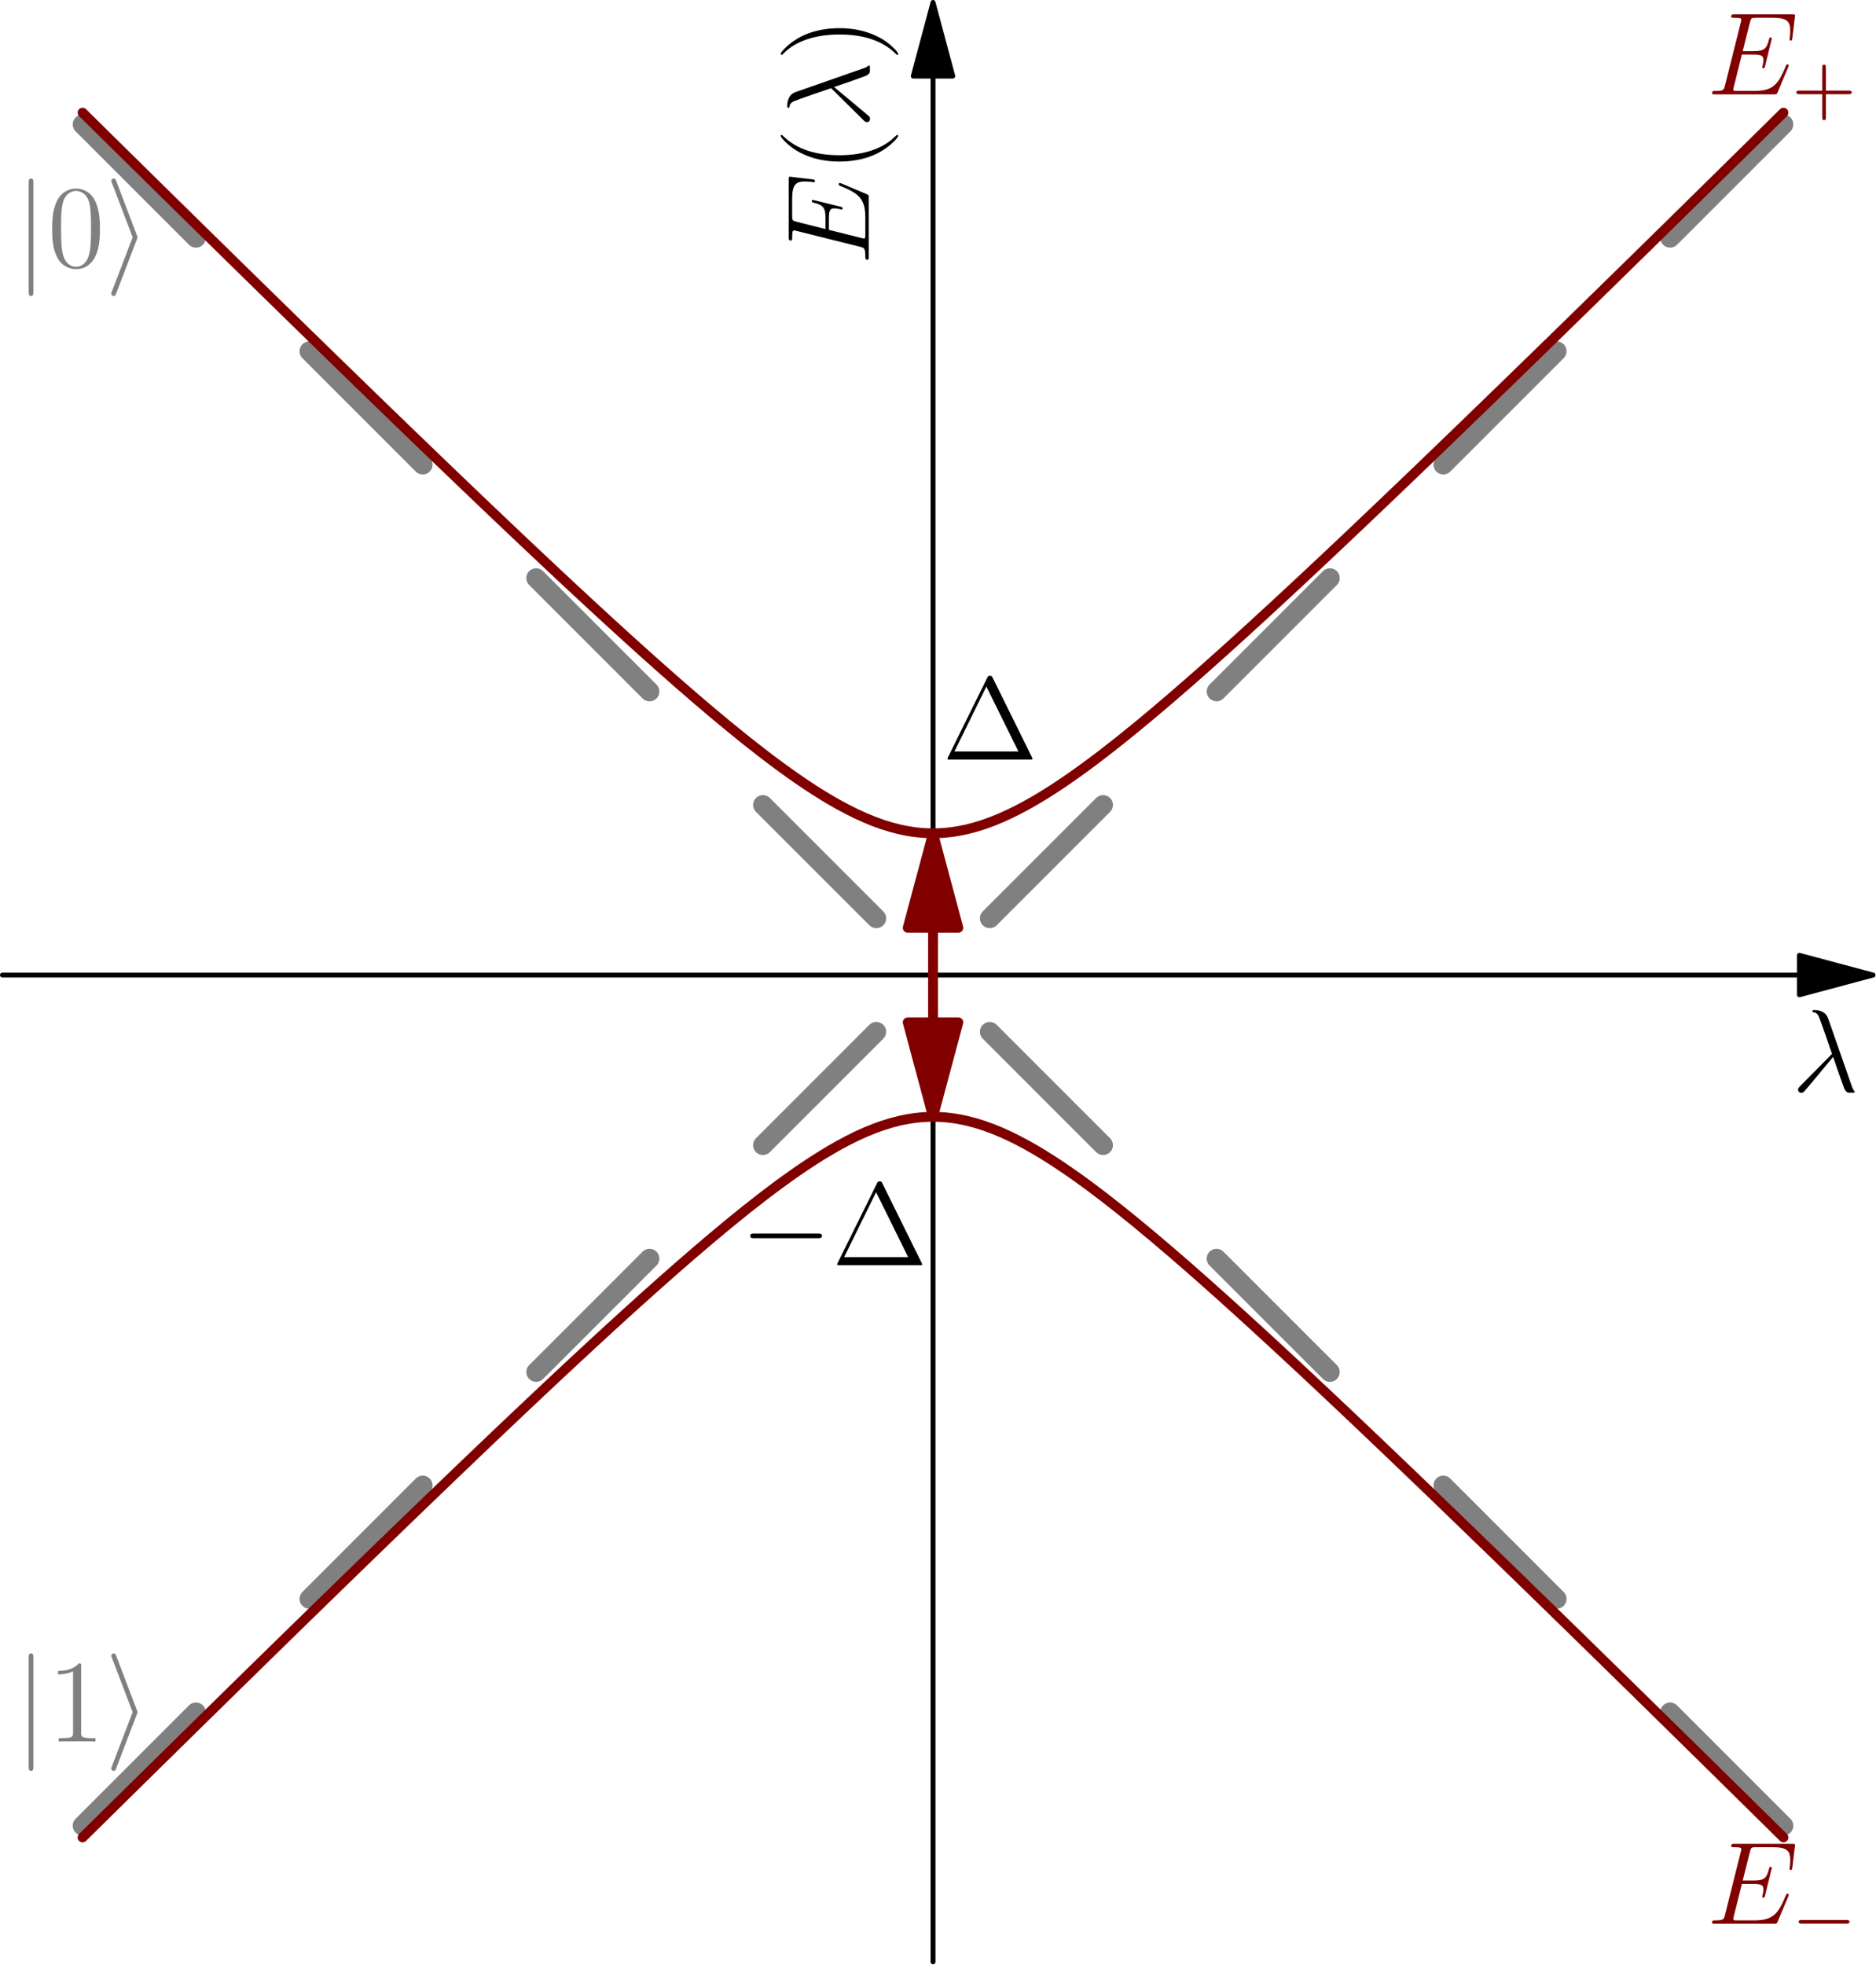 <?xml version='1.0' encoding='UTF-8'?>
<!-- This file was generated by dvisvgm 2.13.3 -->
<svg version='1.1' xmlns='http://www.w3.org/2000/svg' xmlns:xlink='http://www.w3.org/1999/xlink' width='191.002pt' height='200pt' viewBox='151.429 153.137 191.002 200'>
<defs>
<path id='g0-0' d='M5.571-1.809C5.699-1.809 5.874-1.809 5.874-1.993S5.699-2.176 5.571-2.176H1.004C.877-2.176 .701-2.176 .701-1.993S.877-1.809 1.004-1.809H5.571Z'/>
<path id='g1-0' d='M7.878-2.75C8.082-2.75 8.297-2.75 8.297-2.989S8.082-3.228 7.878-3.228H1.411C1.207-3.228 .992-3.228 .992-2.989S1.207-2.75 1.411-2.75H7.878Z'/>
<path id='g1-105' d='M3.264-2.786C3.324-2.929 3.324-2.953 3.324-2.989S3.324-3.049 3.264-3.192L1.172-8.691C1.1-8.895 1.028-8.966 .897-8.966S.658-8.859 .658-8.727C.658-8.691 .658-8.667 .717-8.536L2.833-2.989L.717 2.534C.658 2.666 .658 2.69 .658 2.75C.658 2.881 .765 2.989 .897 2.989C1.052 2.989 1.1 2.869 1.148 2.75L3.264-2.786Z'/>
<path id='g1-106' d='M1.901-8.536C1.901-8.751 1.901-8.966 1.662-8.966S1.423-8.751 1.423-8.536V2.558C1.423 2.774 1.423 2.989 1.662 2.989S1.901 2.774 1.901 2.558V-8.536Z'/>
<path id='g4-1' d='M5.153-8.321C5.069-8.488 5.045-8.536 4.878-8.536C4.698-8.536 4.674-8.488 4.591-8.321L.598-.239C.574-.203 .55-.132 .55-.084C.55-.012 .562 0 .801 0H8.942C9.182 0 9.194-.012 9.194-.084C9.194-.132 9.17-.203 9.146-.239L5.153-8.321ZM4.507-7.436L7.771-.825H1.255L4.507-7.436Z'/>
<path id='g4-40' d='M3.885 2.905C3.885 2.869 3.885 2.845 3.682 2.642C2.487 1.435 1.817-.538 1.817-2.977C1.817-5.296 2.379-7.293 3.766-8.703C3.885-8.811 3.885-8.835 3.885-8.871C3.885-8.942 3.826-8.966 3.778-8.966C3.622-8.966 2.642-8.106 2.056-6.934C1.447-5.727 1.172-4.447 1.172-2.977C1.172-1.913 1.339-.49 1.961 .789C2.666 2.224 3.646 3.001 3.778 3.001C3.826 3.001 3.885 2.977 3.885 2.905Z'/>
<path id='g4-41' d='M3.371-2.977C3.371-3.885 3.252-5.368 2.582-6.755C1.877-8.189 .897-8.966 .765-8.966C.717-8.966 .658-8.942 .658-8.871C.658-8.835 .658-8.811 .861-8.608C2.056-7.4 2.726-5.428 2.726-2.989C2.726-.669 2.164 1.327 .777 2.738C.658 2.845 .658 2.869 .658 2.905C.658 2.977 .717 3.001 .765 3.001C.921 3.001 1.901 2.14 2.487 .968C3.096-.251 3.371-1.542 3.371-2.977Z'/>
<path id='g4-48' d='M5.356-3.826C5.356-4.818 5.296-5.786 4.866-6.695C4.376-7.687 3.515-7.95 2.929-7.95C2.236-7.95 1.387-7.603 .944-6.611C.61-5.858 .49-5.117 .49-3.826C.49-2.666 .574-1.793 1.004-.944C1.47-.036 2.295 .251 2.917 .251C3.957 .251 4.555-.371 4.902-1.064C5.332-1.961 5.356-3.132 5.356-3.826ZM2.917 .012C2.534 .012 1.757-.203 1.53-1.506C1.399-2.224 1.399-3.132 1.399-3.969C1.399-4.949 1.399-5.834 1.59-6.539C1.793-7.34 2.403-7.711 2.917-7.711C3.371-7.711 4.065-7.436 4.292-6.408C4.447-5.727 4.447-4.782 4.447-3.969C4.447-3.168 4.447-2.26 4.316-1.53C4.089-.215 3.335 .012 2.917 .012Z'/>
<path id='g4-49' d='M3.443-7.663C3.443-7.938 3.443-7.95 3.204-7.95C2.917-7.627 2.319-7.185 1.088-7.185V-6.838C1.363-6.838 1.961-6.838 2.618-7.149V-.921C2.618-.49 2.582-.347 1.53-.347H1.16V0C1.482-.024 2.642-.024 3.037-.024S4.579-.024 4.902 0V-.347H4.531C3.479-.347 3.443-.49 3.443-.921V-7.663Z'/>
<path id='g3-43' d='M3.475-1.809H5.818C5.93-1.809 6.105-1.809 6.105-1.993S5.93-2.176 5.818-2.176H3.475V-4.527C3.475-4.639 3.475-4.814 3.292-4.814S3.108-4.639 3.108-4.527V-2.176H.757C.646-2.176 .47-2.176 .47-1.993S.646-1.809 .757-1.809H3.108V.542C3.108 .654 3.108 .829 3.292 .829S3.475 .654 3.475 .542V-1.809Z'/>
<path id='g2-21' d='M3.694-7.448C3.395-8.297 2.451-8.297 2.295-8.297C2.224-8.297 2.092-8.297 2.092-8.177C2.092-8.082 2.164-8.07 2.224-8.058C2.403-8.034 2.546-8.01 2.738-7.663C2.857-7.436 4.089-3.862 4.089-3.838C4.089-3.826 4.077-3.814 3.981-3.718L.873-.574C.729-.43 .634-.335 .634-.179C.634-.012 .777 .132 .968 .132C1.016 .132 1.148 .108 1.219 .036C1.411-.143 3.12-2.236 4.208-3.527C4.519-2.594 4.902-1.494 5.272-.49C5.332-.311 5.392-.143 5.559 .012C5.679 .12 5.703 .12 6.037 .12H6.265C6.312 .12 6.396 .12 6.396 .024C6.396-.024 6.384-.036 6.336-.084C6.229-.215 6.145-.43 6.097-.574L3.694-7.448Z'/>
<path id='g2-69' d='M8.309-2.774C8.321-2.809 8.357-2.893 8.357-2.941C8.357-3.001 8.309-3.061 8.237-3.061C8.189-3.061 8.165-3.049 8.13-3.013C8.106-3.001 8.106-2.977 7.998-2.738C7.293-1.064 6.779-.347 4.866-.347H3.12C2.953-.347 2.929-.347 2.857-.359C2.726-.371 2.714-.395 2.714-.49C2.714-.574 2.738-.646 2.762-.753L3.587-4.053H4.77C5.703-4.053 5.774-3.85 5.774-3.491C5.774-3.371 5.774-3.264 5.691-2.905C5.667-2.857 5.655-2.809 5.655-2.774C5.655-2.69 5.715-2.654 5.786-2.654C5.894-2.654 5.906-2.738 5.954-2.905L6.635-5.679C6.635-5.738 6.587-5.798 6.516-5.798C6.408-5.798 6.396-5.75 6.348-5.583C6.109-4.663 5.87-4.4 4.806-4.4H3.67L4.411-7.34C4.519-7.759 4.543-7.795 5.033-7.795H6.743C8.213-7.795 8.512-7.4 8.512-6.492C8.512-6.48 8.512-6.145 8.464-5.75C8.452-5.703 8.44-5.631 8.44-5.607C8.44-5.511 8.5-5.475 8.572-5.475C8.656-5.475 8.703-5.523 8.727-5.738L8.978-7.831C8.978-7.867 9.002-7.986 9.002-8.01C9.002-8.141 8.895-8.141 8.679-8.141H2.845C2.618-8.141 2.499-8.141 2.499-7.926C2.499-7.795 2.582-7.795 2.786-7.795C3.527-7.795 3.527-7.711 3.527-7.58C3.527-7.52 3.515-7.472 3.479-7.34L1.865-.885C1.757-.466 1.733-.347 .897-.347C.669-.347 .55-.347 .55-.132C.55 0 .622 0 .861 0H6.862C7.125 0 7.137-.012 7.221-.203L8.309-2.774Z'/>
</defs>
<g id='page1'>
<g transform='matrix(0.996 0 0 0.996 151.429 153.136)'>
<path d='M 95.376 7.779L 95.376 200.499' fill='none' stroke='#000000' stroke-linecap='round' stroke-linejoin='round' stroke-miterlimit='10.037' stroke-width='0.502'/>
</g>
<g transform='matrix(0.996 0 0 0.996 151.429 153.136)'>
<path d='M 95.376 0.251L 93.358 7.779L 97.393 7.779L 95.376 0.251Z' fill='#000000'/>
</g>
<g transform='matrix(0.996 0 0 0.996 151.429 153.136)'>
<path d='M 95.376 0.251L 93.358 7.779L 97.393 7.779L 95.376 0.251Z' fill='none' stroke='#000000' stroke-linecap='round' stroke-linejoin='round' stroke-miterlimit='10.037' stroke-width='0.502'/>
</g>
<g transform='matrix(0 -1 1 0 75.393 410.337)'>
<use x='230.215' y='164.483' xlink:href='#g2-69'/>
<use x='239.582' y='164.483' xlink:href='#g4-40'/>
<use x='244.134' y='164.483' xlink:href='#g2-21'/>
<use x='250.962' y='164.483' xlink:href='#g4-41'/>
</g>
<g transform='matrix(0.996 0 0 0.996 151.429 153.136)'>
<path d='M 183.939 99.65L 0.251 99.65' fill='none' stroke='#000000' stroke-linecap='round' stroke-linejoin='round' stroke-miterlimit='10.037' stroke-width='0.502'/>
</g>
<g transform='matrix(0.996 0 0 0.996 151.429 153.136)'>
<path d='M 191.467 99.65L 183.939 97.633L 183.939 101.668L 191.467 99.65Z' fill='#000000'/>
</g>
<g transform='matrix(0.996 0 0 0.996 151.429 153.136)'>
<path d='M 191.467 99.65L 183.939 97.633L 183.939 101.668L 191.467 99.65Z' fill='none' stroke='#000000' stroke-linecap='round' stroke-linejoin='round' stroke-miterlimit='10.037' stroke-width='0.502'/>
</g>
<use x='333.86' y='264.243' xlink:href='#g2-21'/>
<g transform='matrix(0.996 0 0 0.996 151.429 153.136)'>
<path d='M 8.439 186.587L 10.177 184.849L 11.916 183.11L 13.655 181.371L 15.394 179.632L 17.132 177.894L 18.871 176.155L 20.61 174.416L 22.349 172.678L 24.087 170.939L 25.826 169.2L 27.565 167.461L 29.303 165.723L 31.042 163.984L 32.781 162.245L 34.52 160.506L 36.258 158.768L 37.997 157.029L 39.736 155.29L 41.475 153.551L 43.213 151.813L 44.952 150.074L 46.691 148.335L 48.43 146.596L 50.168 144.858L 51.907 143.119L 53.646 141.38L 55.385 139.642L 57.123 137.903L 58.862 136.164L 60.601 134.425L 62.34 132.687L 64.078 130.948L 65.817 129.209L 67.556 127.47L 69.294 125.732L 71.033 123.993L 72.772 122.254L 74.511 120.515L 76.249 118.777L 77.988 117.038L 79.727 115.299L 81.466 113.56L 83.204 111.822L 84.943 110.083L 86.682 108.344L 88.421 106.605L 90.159 104.867L 91.898 103.128L 93.637 101.389L 95.376 99.65L 97.114 97.912L 98.853 96.173L 100.592 94.434L 102.33 92.696L 104.069 90.957L 105.808 89.218L 107.547 87.479L 109.285 85.741L 111.024 84.002L 112.763 82.263L 114.502 80.524L 116.24 78.786L 117.979 77.047L 119.718 75.308L 121.457 73.569L 123.195 71.831L 124.934 70.092L 126.673 68.353L 128.412 66.615L 130.15 64.876L 131.889 63.137L 133.628 61.398L 135.367 59.66L 137.105 57.921L 138.844 56.182L 140.583 54.443L 142.321 52.705L 144.06 50.966L 145.799 49.227L 147.538 47.488L 149.276 45.75L 151.015 44.011L 152.754 42.272L 154.493 40.533L 156.231 38.795L 157.97 37.056L 159.709 35.317L 161.448 33.578L 163.186 31.84L 164.925 30.101L 166.664 28.362L 168.403 26.623L 170.141 24.885L 171.88 23.146L 173.619 21.407L 175.357 19.669L 177.096 17.93L 178.835 16.191L 180.574 14.452L 182.312 12.714' fill='none' stroke='#808080' stroke-dasharray='16.393,16.393' stroke-linecap='round' stroke-linejoin='round' stroke-miterlimit='10.037' stroke-width='2.007'/>
</g>
<g transform='matrix(0.996 0 0 0.996 151.429 153.136)'>
<path d='M 8.439 12.714L 10.177 14.452L 11.916 16.191L 13.655 17.93L 15.394 19.669L 17.132 21.407L 18.871 23.146L 20.61 24.885L 22.349 26.623L 24.087 28.362L 25.826 30.101L 27.565 31.84L 29.303 33.578L 31.042 35.317L 32.781 37.056L 34.52 38.795L 36.258 40.533L 37.997 42.272L 39.736 44.011L 41.475 45.75L 43.213 47.488L 44.952 49.227L 46.691 50.966L 48.43 52.705L 50.168 54.443L 51.907 56.182L 53.646 57.921L 55.385 59.66L 57.123 61.398L 58.862 63.137L 60.601 64.876L 62.34 66.615L 64.078 68.353L 65.817 70.092L 67.556 71.831L 69.294 73.569L 71.033 75.308L 72.772 77.047L 74.511 78.786L 76.249 80.524L 77.988 82.263L 79.727 84.002L 81.466 85.741L 83.204 87.479L 84.943 89.218L 86.682 90.957L 88.421 92.696L 90.159 94.434L 91.898 96.173L 93.637 97.912L 95.376 99.65L 97.114 101.389L 98.853 103.128L 100.592 104.867L 102.33 106.605L 104.069 108.344L 105.808 110.083L 107.547 111.822L 109.285 113.56L 111.024 115.299L 112.763 117.038L 114.502 118.777L 116.24 120.515L 117.979 122.254L 119.718 123.993L 121.457 125.732L 123.195 127.47L 124.934 129.209L 126.673 130.948L 128.412 132.687L 130.15 134.425L 131.889 136.164L 133.628 137.903L 135.367 139.642L 137.105 141.38L 138.844 143.119L 140.583 144.858L 142.321 146.596L 144.06 148.335L 145.799 150.074L 147.538 151.813L 149.276 153.551L 151.015 155.29L 152.754 157.029L 154.493 158.768L 156.231 160.506L 157.97 162.245L 159.709 163.984L 161.448 165.723L 163.186 167.461L 164.925 169.2L 166.664 170.939L 168.403 172.678L 170.141 174.416L 171.88 176.155L 173.619 177.894L 175.357 179.632L 177.096 181.371L 178.835 183.11L 180.574 184.849L 182.312 186.587' fill='none' stroke='#808080' stroke-dasharray='16.393,16.393' stroke-linecap='round' stroke-linejoin='round' stroke-miterlimit='10.037' stroke-width='2.007'/>
</g>
<g transform='matrix(0.996 0 0 0.996 151.429 153.136)'>
<path d='M 8.439 11.514C 9.018 12.086 9.598 12.658 10.177 13.229C 10.757 13.8 11.336 14.371 11.916 14.943C 12.496 15.514 13.075 16.084 13.655 16.655C 14.234 17.226 14.814 17.796 15.394 18.367C 15.973 18.937 16.553 19.507 17.132 20.077C 17.712 20.647 18.291 21.216 18.871 21.786C 19.451 22.355 20.03 22.925 20.61 23.494C 21.189 24.063 21.769 24.631 22.349 25.2C 22.928 25.768 23.508 26.337 24.087 26.905C 24.667 27.473 25.246 28.04 25.826 28.608C 26.405 29.175 26.985 29.742 27.565 30.309C 28.144 30.876 28.724 31.442 29.303 32.008C 29.883 32.574 30.462 33.14 31.042 33.706C 31.622 34.271 32.201 34.836 32.781 35.401C 33.36 35.965 33.94 36.529 34.52 37.093C 35.099 37.657 35.679 38.221 36.258 38.784C 36.838 39.346 37.417 39.909 37.997 40.471C 38.577 41.033 39.156 41.594 39.736 42.155C 40.315 42.716 40.895 43.276 41.475 43.836C 42.054 44.395 42.633 44.955 43.213 45.513C 43.793 46.071 44.372 46.629 44.952 47.187C 45.531 47.743 46.111 48.3 46.691 48.855C 47.27 49.41 47.85 49.965 48.43 50.519C 49.009 51.073 49.588 51.626 50.168 52.178C 50.747 52.73 51.327 53.28 51.907 53.831C 52.486 54.38 53.066 54.929 53.646 55.477C 54.225 56.024 54.804 56.57 55.385 57.115C 55.963 57.66 56.543 58.203 57.123 58.746C 57.702 59.287 58.282 59.828 58.862 60.367C 59.441 60.905 60.02 61.442 60.601 61.978C 61.179 62.512 61.759 63.045 62.34 63.577C 62.918 64.106 63.497 64.635 64.078 65.162C 64.656 65.687 65.236 66.21 65.817 66.732C 66.395 67.251 66.975 67.768 67.556 68.284C 68.133 68.796 68.713 69.307 69.294 69.815C 69.872 70.32 70.451 70.822 71.033 71.322C 71.61 71.818 72.19 72.311 72.772 72.802C 73.349 73.287 73.928 73.769 74.511 74.248C 75.087 74.721 75.666 75.191 76.249 75.656C 76.825 76.115 77.404 76.569 77.988 77.017C 78.563 77.459 79.142 77.895 79.727 78.324C 80.301 78.745 80.88 79.159 81.466 79.565C 82.039 79.962 82.618 80.35 83.204 80.728C 83.777 81.096 84.356 81.453 84.943 81.796C 85.514 82.13 86.094 82.45 86.682 82.753C 87.252 83.047 87.832 83.323 88.421 83.578C 88.991 83.825 89.57 84.051 90.159 84.251C 90.731 84.444 91.311 84.612 91.898 84.75C 92.472 84.883 93.052 84.987 93.637 85.057C 94.214 85.126 94.794 85.161 95.376 85.161C 95.957 85.161 96.537 85.126 97.114 85.057C 97.699 84.987 98.279 84.883 98.853 84.75C 99.441 84.612 100.02 84.444 100.592 84.251C 101.181 84.051 101.76 83.825 102.33 83.578C 102.919 83.323 103.499 83.047 104.069 82.753C 104.658 82.45 105.237 82.13 105.808 81.796C 106.395 81.453 106.974 81.096 107.547 80.728C 108.133 80.35 108.712 79.962 109.285 79.565C 109.871 79.159 110.45 78.745 111.024 78.324C 111.609 77.895 112.188 77.459 112.763 77.017C 113.347 76.569 113.926 76.115 114.502 75.656C 115.085 75.191 115.664 74.721 116.24 74.248C 116.823 73.769 117.402 73.287 117.979 72.802C 118.561 72.311 119.141 71.818 119.718 71.322C 120.3 70.822 120.879 70.32 121.457 69.815C 122.038 69.307 122.618 68.796 123.195 68.284C 123.777 67.768 124.356 67.251 124.934 66.732C 125.515 66.21 126.095 65.687 126.673 65.162C 127.254 64.635 127.833 64.106 128.412 63.577C 128.992 63.045 129.572 62.512 130.15 61.978C 130.731 61.442 131.31 60.905 131.889 60.367C 132.469 59.828 133.049 59.287 133.628 58.746C 134.208 58.203 134.788 57.66 135.367 57.115C 135.947 56.57 136.526 56.024 137.105 55.477C 137.685 54.929 138.265 54.38 138.844 53.831C 139.424 53.28 140.004 52.73 140.583 52.178C 141.163 51.626 141.742 51.073 142.321 50.519C 142.901 49.965 143.481 49.41 144.06 48.855C 144.64 48.3 145.22 47.743 145.799 47.187C 146.379 46.629 146.958 46.071 147.538 45.513C 148.118 44.955 148.697 44.395 149.276 43.836C 149.856 43.276 150.436 42.716 151.015 42.155C 151.595 41.594 152.175 41.033 152.754 40.471C 153.334 39.909 153.913 39.346 154.493 38.784C 155.072 38.221 155.652 37.657 156.231 37.093C 156.811 36.529 157.391 35.965 157.97 35.401C 158.55 34.836 159.129 34.271 159.709 33.706C 160.289 33.14 160.868 32.574 161.448 32.008C 162.027 31.442 162.607 30.876 163.186 30.309C 163.766 29.742 164.346 29.175 164.925 28.608C 165.505 28.04 166.084 27.473 166.664 26.905C 167.244 26.337 167.823 25.768 168.403 25.2C 168.982 24.631 169.562 24.063 170.141 23.494C 170.721 22.925 171.301 22.355 171.88 21.786C 172.46 21.216 173.039 20.647 173.619 20.077C 174.198 19.507 174.778 18.937 175.357 18.367C 175.937 17.796 176.517 17.226 177.096 16.655C 177.676 16.084 178.255 15.514 178.835 14.943C 179.415 14.371 179.994 13.8 180.574 13.229C 181.153 12.658 181.733 12.086 182.312 11.514' fill='none' stroke='#800000' stroke-linecap='round' stroke-linejoin='round' stroke-miterlimit='10.037' stroke-width='1.004'/>
</g>
<g transform='matrix(0.996 0 0 0.996 151.429 153.136)'>
<path d='M 8.439 187.787C 9.018 187.215 9.598 186.643 10.177 186.072C 10.757 185.501 11.336 184.93 11.916 184.358C 12.496 183.787 13.075 183.217 13.655 182.646C 14.234 182.075 14.814 181.505 15.394 180.934C 15.973 180.364 16.553 179.794 17.132 179.224C 17.712 178.654 18.291 178.085 18.871 177.515C 19.451 176.946 20.03 176.376 20.61 175.807C 21.189 175.238 21.769 174.67 22.349 174.101C 22.928 173.533 23.508 172.965 24.087 172.396C 24.667 171.829 25.246 171.261 25.826 170.693C 26.405 170.126 26.985 169.559 27.565 168.992C 28.144 168.425 28.724 167.859 29.303 167.293C 29.883 166.727 30.462 166.161 31.042 165.595C 31.622 165.03 32.201 164.465 32.781 163.9C 33.36 163.336 33.94 162.772 34.52 162.208C 35.099 161.644 35.679 161.081 36.258 160.517C 36.838 159.955 37.417 159.392 37.997 158.83C 38.577 158.268 39.156 157.707 39.736 157.146C 40.315 156.585 40.895 156.025 41.475 155.465C 42.054 154.906 42.633 154.346 43.213 153.788C 43.793 153.23 44.372 152.672 44.952 152.114C 45.531 151.558 46.111 151.002 46.691 150.446C 47.27 149.891 47.85 149.336 48.43 148.782C 49.009 148.228 49.588 147.675 50.168 147.123C 50.747 146.572 51.327 146.021 51.907 145.47C 52.486 144.921 53.066 144.372 53.646 143.824C 54.225 143.277 54.804 142.731 55.385 142.186C 55.963 141.641 56.543 141.098 57.123 140.555C 57.702 140.014 58.282 139.473 58.862 138.934C 59.441 138.396 60.02 137.859 60.601 137.323C 61.179 136.789 61.759 136.256 62.34 135.724C 62.918 135.195 63.497 134.666 64.078 134.139C 64.656 133.614 65.236 133.091 65.817 132.569C 66.395 132.05 66.975 131.533 67.556 131.018C 68.133 130.505 68.713 129.994 69.294 129.486C 69.872 128.981 70.451 128.479 71.033 127.979C 71.61 127.483 72.19 126.99 72.772 126.5C 73.349 126.014 73.928 125.532 74.511 125.053C 75.087 124.58 75.666 124.11 76.249 123.645C 76.825 123.187 77.404 122.732 77.988 122.284C 78.563 121.842 79.142 121.406 79.727 120.977C 80.301 120.556 80.88 120.142 81.466 119.736C 82.039 119.339 82.618 118.951 83.204 118.574C 83.777 118.206 84.356 117.848 84.943 117.505C 85.514 117.171 86.094 116.851 86.682 116.548C 87.252 116.254 87.832 115.978 88.421 115.723C 88.991 115.476 89.57 115.25 90.159 115.05C 90.731 114.857 91.311 114.689 91.898 114.551C 92.472 114.418 93.052 114.314 93.637 114.244C 94.214 114.175 94.794 114.14 95.376 114.14C 95.957 114.14 96.537 114.175 97.114 114.244C 97.699 114.314 98.279 114.418 98.853 114.551C 99.441 114.689 100.02 114.857 100.592 115.05C 101.181 115.25 101.76 115.476 102.33 115.723C 102.919 115.978 103.499 116.254 104.069 116.548C 104.658 116.851 105.237 117.171 105.808 117.505C 106.395 117.848 106.974 118.206 107.547 118.574C 108.133 118.951 108.712 119.339 109.285 119.736C 109.871 120.142 110.45 120.556 111.024 120.977C 111.609 121.406 112.188 121.842 112.763 122.284C 113.347 122.732 113.926 123.187 114.502 123.645C 115.085 124.11 115.664 124.58 116.24 125.053C 116.823 125.532 117.402 126.014 117.979 126.5C 118.561 126.99 119.141 127.483 119.718 127.979C 120.3 128.479 120.879 128.981 121.457 129.486C 122.038 129.994 122.618 130.505 123.195 131.018C 123.777 131.533 124.356 132.05 124.934 132.569C 125.515 133.091 126.095 133.614 126.673 134.139C 127.254 134.666 127.833 135.195 128.412 135.724C 128.992 136.256 129.572 136.789 130.15 137.323C 130.731 137.859 131.31 138.396 131.889 138.934C 132.469 139.473 133.049 140.014 133.628 140.555C 134.208 141.098 134.788 141.641 135.367 142.186C 135.947 142.731 136.526 143.277 137.105 143.824C 137.685 144.372 138.265 144.921 138.844 145.47C 139.424 146.021 140.004 146.572 140.583 147.123C 141.163 147.675 141.742 148.228 142.321 148.782C 142.901 149.336 143.481 149.891 144.06 150.446C 144.64 151.002 145.22 151.558 145.799 152.114C 146.379 152.672 146.958 153.23 147.538 153.788C 148.118 154.346 148.697 154.906 149.276 155.465C 149.856 156.025 150.436 156.585 151.015 157.146C 151.595 157.707 152.175 158.268 152.754 158.83C 153.334 159.392 153.913 159.955 154.493 160.517C 155.072 161.081 155.652 161.644 156.231 162.208C 156.811 162.772 157.391 163.336 157.97 163.9C 158.55 164.465 159.129 165.03 159.709 165.595C 160.289 166.161 160.868 166.727 161.448 167.293C 162.027 167.859 162.607 168.425 163.186 168.992C 163.766 169.559 164.346 170.126 164.925 170.693C 165.505 171.261 166.084 171.829 166.664 172.396C 167.244 172.965 167.823 173.533 168.403 174.101C 168.982 174.67 169.562 175.238 170.141 175.807C 170.721 176.376 171.301 176.946 171.88 177.515C 172.46 178.085 173.039 178.654 173.619 179.224C 174.198 179.794 174.778 180.364 175.357 180.934C 175.937 181.505 176.517 182.075 177.096 182.646C 177.676 183.217 178.255 183.787 178.835 184.358C 179.415 184.93 179.994 185.501 180.574 186.072C 181.153 186.643 181.733 187.215 182.312 187.787' fill='none' stroke='#800000' stroke-linecap='round' stroke-linejoin='round' stroke-miterlimit='10.037' stroke-width='1.004'/>
</g>
<g transform='matrix(0.996 0 0 0.996 151.429 153.136)'>
<path d='M 95.376 94.821L 95.376 104.48' fill='none' stroke='#800000' stroke-linecap='round' stroke-linejoin='round' stroke-miterlimit='10.037' stroke-width='1.004'/>
</g>
<g transform='matrix(0.996 0 0 0.996 151.429 153.136)'>
<path d='M 95.376 85.161L 92.787 94.821L 97.964 94.821L 95.376 85.161Z' fill='#800000'/>
</g>
<g transform='matrix(0.996 0 0 0.996 151.429 153.136)'>
<path d='M 95.376 85.161L 92.787 94.821L 97.964 94.821L 95.376 85.161Z' fill='none' stroke='#800000' stroke-linecap='round' stroke-linejoin='round' stroke-miterlimit='10.037' stroke-width='1.004'/>
</g>
<g transform='matrix(0.996 0 0 0.996 151.429 153.136)'>
<path d='M 95.376 114.14L 97.964 104.48L 92.787 104.48L 95.376 114.14Z' fill='#800000'/>
</g>
<g transform='matrix(0.996 0 0 0.996 151.429 153.136)'>
<path d='M 95.376 114.14L 97.964 104.48L 92.787 104.48L 95.376 114.14Z' fill='none' stroke='#800000' stroke-linecap='round' stroke-linejoin='round' stroke-miterlimit='10.037' stroke-width='1.004'/>
</g>
<use x='247.348' y='230.456' xlink:href='#g4-1'/>
<use x='226.82' y='281.925' xlink:href='#g1-0'/>
<use x='236.119' y='281.925' xlink:href='#g4-1'/>
<g fill='#800000'>
<use x='325.189' y='162.741' xlink:href='#g2-69'/>
<use x='333.854' y='164.535' xlink:href='#g3-43'/>
<use x='325.189' y='348.958' xlink:href='#g2-69'/>
<use x='333.854' y='350.751' xlink:href='#g0-0'/>
</g>
<g fill='#808080'>
<use x='152.928' y='180.28' xlink:href='#g1-106'/>
<use x='156.249' y='180.28' xlink:href='#g4-48'/>
<use x='162.102' y='180.28' xlink:href='#g1-105'/>
<use x='152.928' y='330.407' xlink:href='#g1-106'/>
<use x='156.249' y='330.407' xlink:href='#g4-49'/>
<use x='162.102' y='330.407' xlink:href='#g1-105'/>
</g>
</g>
</svg>